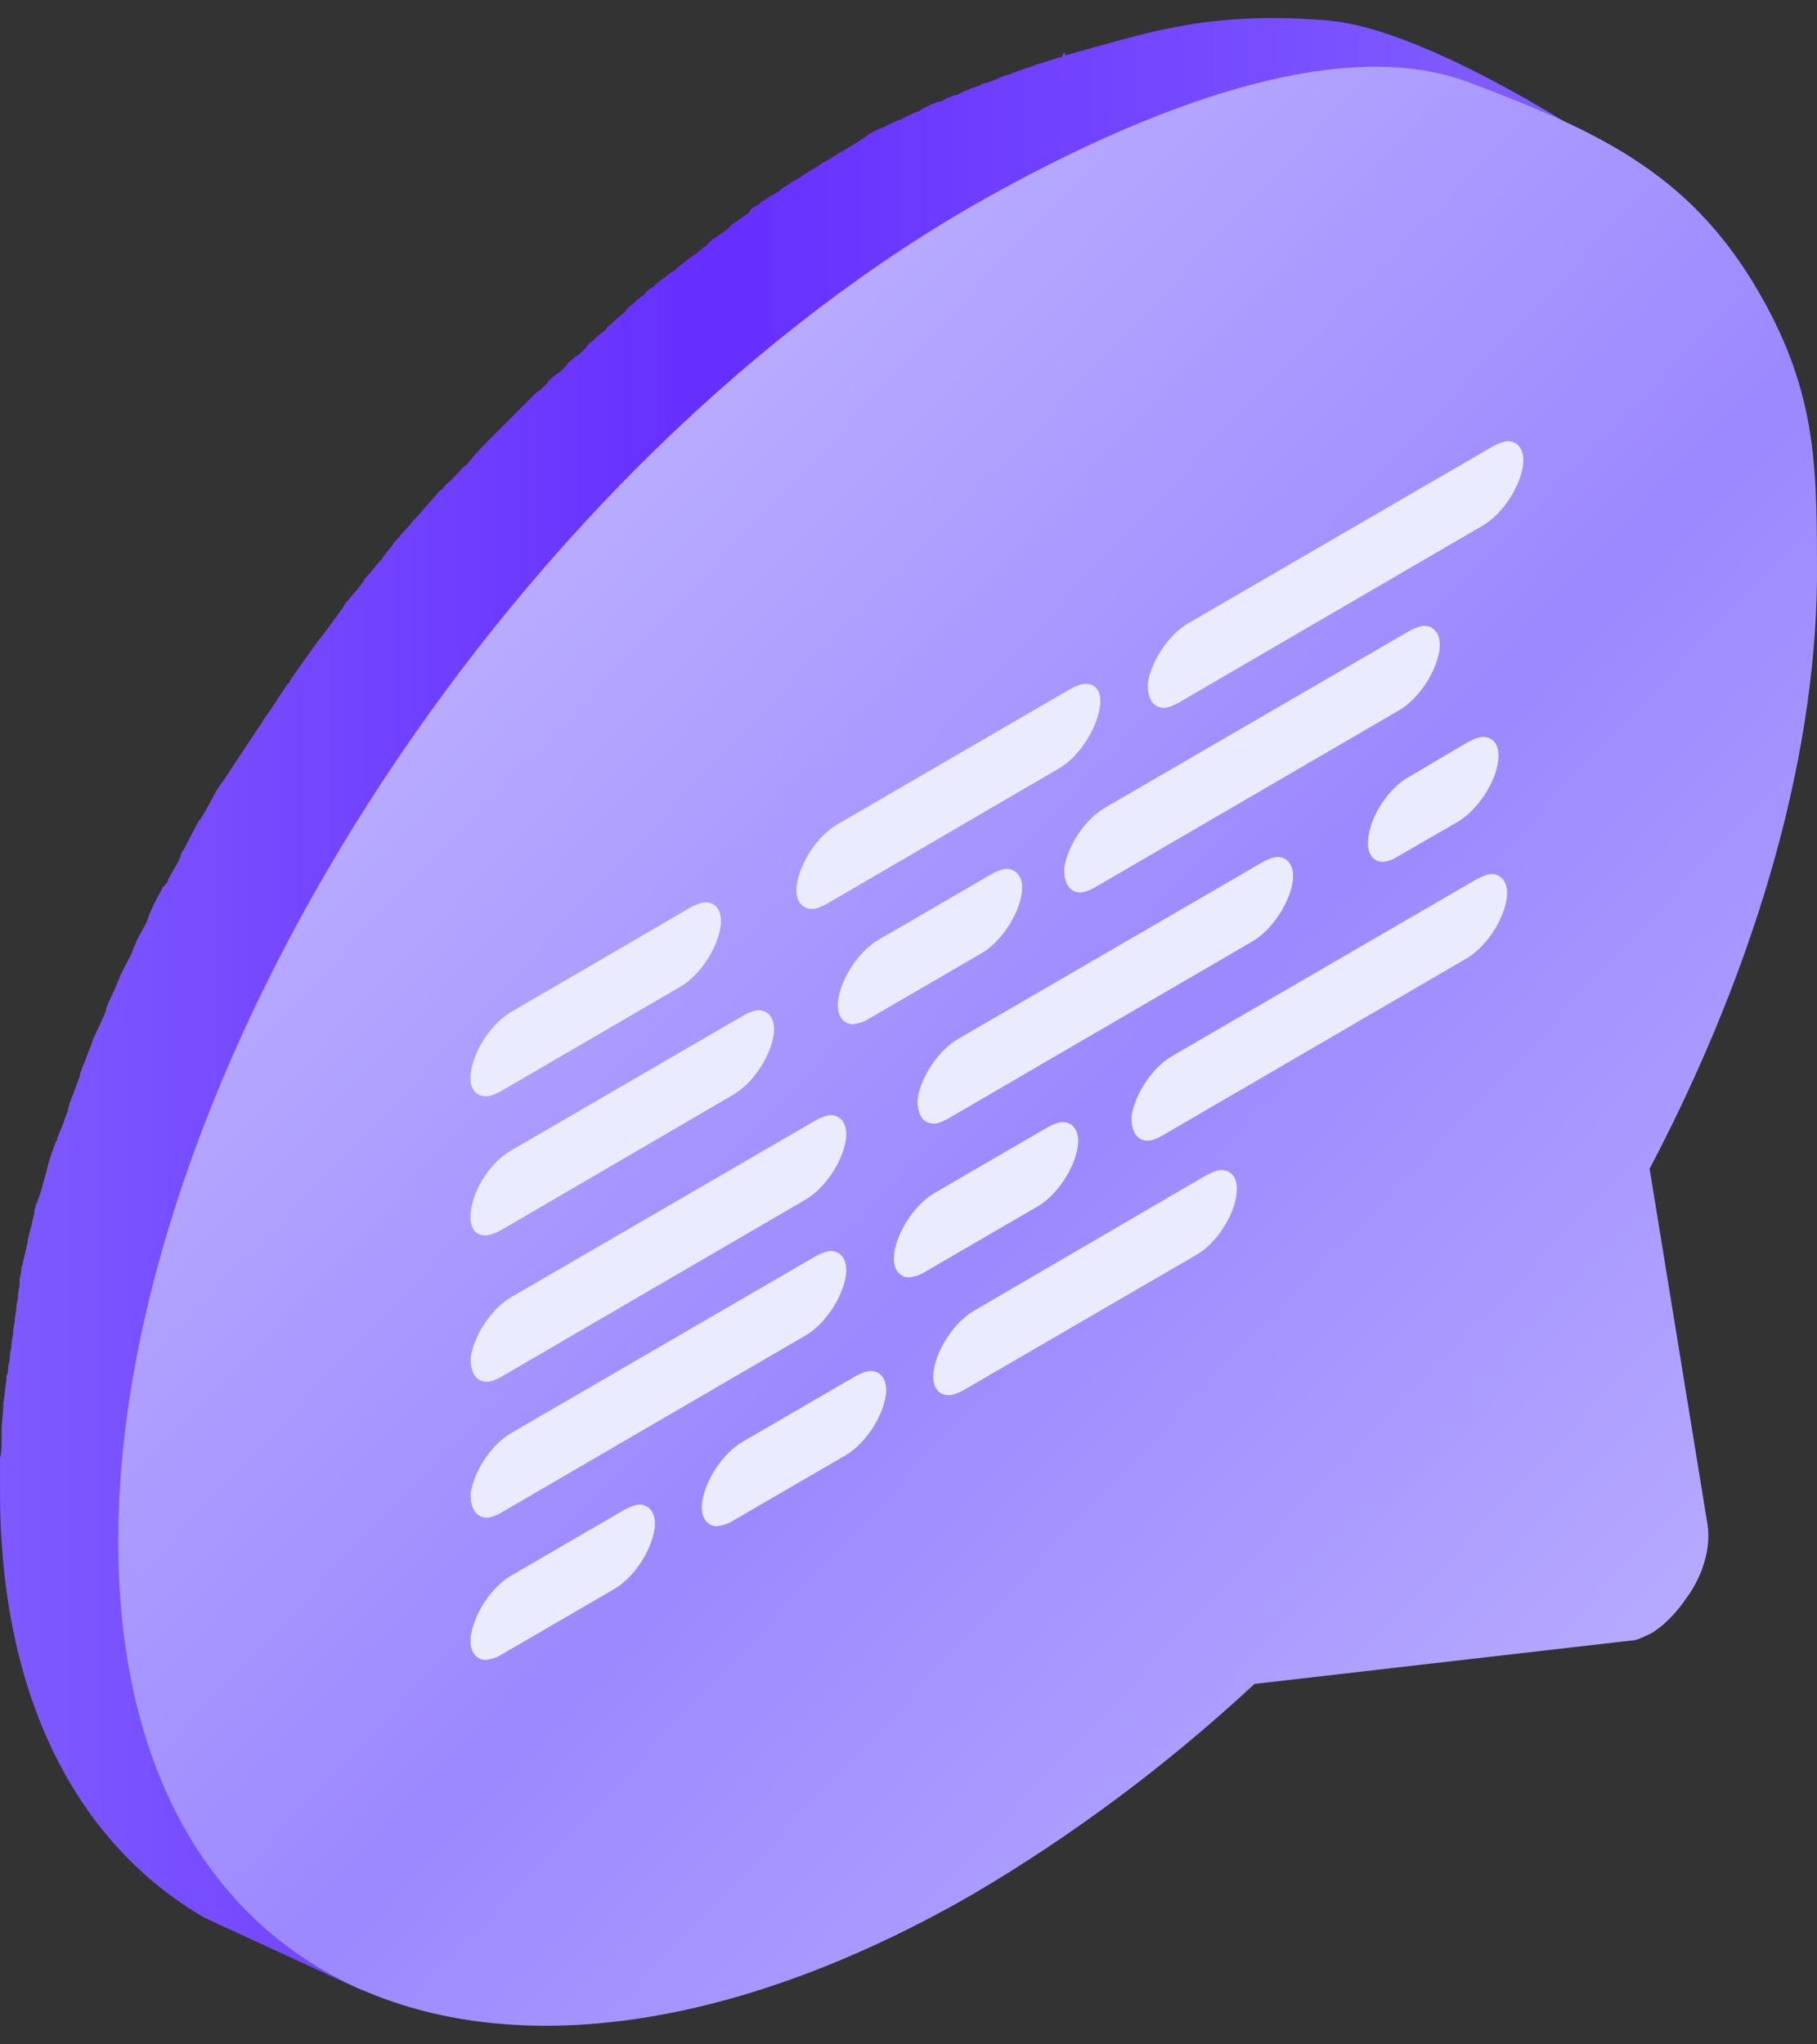 <svg width="80" height="90" viewBox="0 0 80 90" fill="none" xmlns="http://www.w3.org/2000/svg">
<rect x="0" y="0" width="80" height="90" fill="#333333" stroke="none"/>
<path d="M6.218 68.46C6.218 68.137 6.218 67.849 6.29 67.598C6.29 67.526 6.29 67.382 6.29 67.274C6.29 66.879 6.362 66.519 6.362 66.124V66.052C6.362 65.657 6.434 65.297 6.506 64.974C6.506 64.83 6.578 64.65 6.578 64.507C6.578 64.363 6.65 64.183 6.65 64.04C6.65 63.896 6.722 63.716 6.722 63.5C6.722 63.357 6.793 63.177 6.793 62.961C6.793 62.818 6.865 62.638 6.865 62.422C6.865 62.278 6.937 62.099 6.937 61.883C6.937 61.739 7.009 61.56 7.009 61.344C7.009 61.2 7.081 61.02 7.081 60.805C7.153 60.589 7.153 60.41 7.225 60.194C7.225 60.122 7.297 60.05 7.297 59.87C7.369 59.547 7.44 59.259 7.512 58.936V58.864C7.584 58.541 7.656 58.325 7.728 58.002C7.728 57.93 7.8 57.786 7.8 57.678C7.872 57.534 7.872 57.283 7.944 57.139C8.087 56.672 8.159 56.276 8.339 55.845C8.483 55.378 8.662 54.983 8.734 54.551C8.806 54.407 8.806 54.336 8.878 54.156C8.95 53.832 9.094 53.473 9.273 53.15C9.273 53.078 9.345 52.934 9.345 52.826C9.489 52.431 9.669 51.964 9.812 51.604C9.812 51.532 9.884 51.389 9.956 51.281C10.1 50.957 10.172 50.67 10.352 50.274C10.423 50.131 10.423 50.059 10.495 49.879C10.639 49.556 10.819 49.196 10.963 48.873C10.963 48.801 11.034 48.729 11.034 48.657C11.178 48.262 11.43 47.794 11.573 47.435C11.645 47.363 11.645 47.219 11.717 47.112C11.861 46.788 12.041 46.501 12.184 46.177C12.256 46.033 12.328 45.962 12.328 45.782C12.472 45.386 12.652 45.099 12.867 44.704C12.867 44.632 12.939 44.56 12.939 44.488C13.155 44.093 13.406 43.625 13.55 43.266C13.622 43.194 13.622 43.05 13.694 42.943C13.838 42.619 14.089 42.26 14.233 41.936C14.305 41.864 14.377 41.721 14.377 41.613C14.592 41.145 14.844 40.75 15.06 40.319C15.06 40.247 15.132 40.247 15.132 40.175C15.347 39.78 15.599 39.312 15.815 38.953C15.886 38.881 15.958 38.737 16.03 38.63C16.354 38.162 16.569 37.767 16.893 37.336C17.216 36.869 17.504 36.401 17.827 35.934C17.899 35.862 17.971 35.718 18.043 35.611C18.366 35.143 18.654 34.676 18.977 34.209C19.049 34.137 19.049 34.065 19.121 33.993C19.516 33.454 19.876 32.915 20.271 32.376C20.666 31.837 21.026 31.298 21.421 30.831C21.493 30.759 21.565 30.687 21.565 30.615C21.709 30.471 21.888 30.22 22.032 30.076C22.104 29.932 22.248 29.752 22.356 29.609C22.499 29.465 22.679 29.213 22.823 29.07C22.895 28.926 23.038 28.854 23.146 28.674C23.29 28.459 23.47 28.279 23.614 28.135C23.685 27.991 23.829 27.919 23.937 27.74C24.081 27.524 24.332 27.273 24.476 27.129C24.548 27.057 24.62 26.985 24.692 26.805C25.015 26.41 25.303 26.122 25.626 25.727C25.698 25.655 25.77 25.511 25.95 25.404C26.165 25.188 26.417 24.864 26.704 24.649C26.776 24.577 26.848 24.433 27.028 24.325C27.351 23.93 27.711 23.642 28.034 23.247C28.358 22.924 28.717 22.564 29.041 22.241C29.184 22.097 29.256 22.025 29.436 21.846C29.616 21.666 29.651 21.63 29.831 21.45C30.011 21.27 30.155 21.127 30.299 21.055C30.442 20.911 30.622 20.839 30.694 20.66C30.838 20.516 31.017 20.336 31.161 20.264C31.305 20.12 31.485 20.049 31.556 19.869C31.7 19.725 31.88 19.545 32.024 19.473C32.167 19.33 32.347 19.258 32.419 19.078C32.563 18.934 32.742 18.862 32.886 18.683C33.03 18.503 33.21 18.467 33.282 18.287C33.425 18.144 33.605 18.072 33.749 17.892C33.892 17.748 34.072 17.676 34.144 17.497C34.288 17.353 34.468 17.281 34.611 17.101C34.755 17.029 34.935 16.886 35.007 16.778C35.15 16.634 35.33 16.562 35.474 16.383C35.618 16.311 35.797 16.167 35.941 16.059C36.085 15.915 36.265 15.843 36.408 15.664C36.552 15.592 36.732 15.448 36.876 15.34C37.019 15.197 37.199 15.125 37.343 14.945C37.486 14.873 37.666 14.729 37.738 14.621C37.882 14.478 38.062 14.406 38.277 14.226C38.421 14.154 38.601 14.011 38.673 13.903C38.816 13.759 38.996 13.687 39.212 13.507C39.355 13.435 39.535 13.364 39.607 13.184C39.751 13.04 40.002 12.968 40.146 12.789C40.29 12.717 40.362 12.645 40.541 12.573C40.685 12.429 40.937 12.357 41.081 12.178C41.224 12.106 41.296 12.034 41.476 11.962C41.692 11.818 41.871 11.746 42.087 11.566C42.159 11.495 42.303 11.423 42.41 11.351C42.734 11.207 43.021 10.956 43.345 10.812C43.56 10.668 43.884 10.488 44.1 10.345C44.172 10.273 44.243 10.273 44.315 10.201C44.459 10.129 44.711 10.057 44.854 9.877C44.926 9.805 45.07 9.805 45.178 9.734C45.322 9.662 45.501 9.59 45.645 9.518C45.717 9.446 45.861 9.446 45.968 9.374C46.112 9.302 46.292 9.23 46.436 9.159C46.508 9.087 46.651 9.087 46.759 9.015C46.903 8.943 47.083 8.871 47.154 8.799C47.226 8.727 47.37 8.727 47.478 8.655C47.622 8.583 47.694 8.512 47.873 8.512C47.945 8.44 48.089 8.44 48.197 8.368C48.34 8.296 48.412 8.224 48.592 8.224C48.664 8.152 48.808 8.152 48.916 8.08C49.059 8.008 49.131 8.008 49.311 7.937C49.383 7.937 49.383 7.865 49.455 7.865C49.85 7.721 50.138 7.541 50.533 7.469H50.605C51 7.326 51.288 7.254 51.683 7.074C51.755 7.074 51.827 7.002 51.899 7.002C52.294 6.858 52.581 6.786 52.977 6.679C53.049 6.679 53.121 6.679 53.121 6.607C53.516 6.535 53.803 6.391 54.199 6.283H54.271C54.486 6.211 54.81 6.14 55.025 6.068C55.097 6.068 55.169 5.996 55.241 5.996C55.457 5.924 55.636 5.924 55.852 5.852C55.924 5.852 55.996 5.852 56.068 5.78C56.283 5.708 56.607 5.708 56.822 5.636C57.038 5.564 57.362 5.564 57.577 5.493C57.649 5.493 57.721 5.493 57.901 5.421C58.044 5.421 58.224 5.349 58.368 5.349C58.44 5.349 58.584 5.349 58.691 5.349C58.835 5.349 59.015 5.349 59.159 5.277C59.23 5.277 59.374 5.277 59.482 5.277C59.626 5.277 59.806 5.277 59.949 5.277C60.021 5.277 60.093 5.277 60.273 5.277C60.416 5.277 60.596 5.277 60.74 5.277C60.812 5.277 60.884 5.277 60.956 5.277C61.099 5.277 61.171 5.277 61.351 5.277C61.423 5.277 61.567 5.277 61.674 5.277C61.818 5.277 61.89 5.277 62.07 5.277C62.142 5.277 62.214 5.277 62.393 5.277C62.537 5.277 62.609 5.277 62.789 5.277C62.86 5.277 62.932 5.277 63.112 5.277C63.256 5.277 63.328 5.277 63.507 5.277C63.579 5.277 63.651 5.277 63.723 5.277C64.046 5.277 62.86 5.061 63.723 5.205C62.645 5.133 62.86 5.133 63.723 5.205C63.041 5.165 73.035 8.08 73.035 8.08C73.035 8.08 63.651 1.301 58.368 0.892C53.085 0.484 50.514 1.453 46.903 2.438C46.903 2.182 46.759 2.438 46.759 2.51C46.364 2.581 46.076 2.725 45.681 2.833C45.609 2.833 45.537 2.905 45.465 2.905C45.07 3.049 44.782 3.121 44.387 3.3H44.315C43.92 3.444 43.632 3.624 43.237 3.696C43.237 3.696 43.165 3.696 43.165 3.767H43.093C42.95 3.839 42.878 3.839 42.698 3.911C42.626 3.983 42.482 3.983 42.374 4.055C42.231 4.127 42.159 4.199 41.979 4.199C41.907 4.271 41.763 4.271 41.656 4.343C41.512 4.414 41.44 4.486 41.26 4.486C41.188 4.558 41.045 4.558 40.937 4.63C40.793 4.702 40.613 4.774 40.541 4.846C40.47 4.918 40.326 4.918 40.218 4.989C40.074 5.061 39.895 5.133 39.751 5.205C39.679 5.277 39.535 5.277 39.427 5.349C39.284 5.421 39.104 5.493 38.96 5.564C38.888 5.636 38.745 5.636 38.637 5.708C38.493 5.78 38.313 5.852 38.097 6.032C38.026 6.104 37.954 6.104 37.882 6.175C37.666 6.319 37.343 6.499 37.127 6.643C36.804 6.786 36.516 7.038 36.193 7.182C36.121 7.254 35.977 7.326 35.869 7.397C35.654 7.541 35.474 7.613 35.258 7.793C35.114 7.865 35.043 7.937 34.863 8.008C34.719 8.152 34.468 8.224 34.324 8.404C34.18 8.476 34.108 8.548 33.928 8.619C33.785 8.763 33.533 8.835 33.389 9.015C33.246 9.087 33.066 9.159 32.994 9.338C32.85 9.482 32.67 9.554 32.455 9.734C32.311 9.805 32.131 9.949 32.059 10.057C31.916 10.201 31.736 10.273 31.52 10.452C31.377 10.524 31.197 10.668 31.125 10.776C30.981 10.92 30.802 10.992 30.658 11.171C30.514 11.243 30.334 11.387 30.191 11.495C30.047 11.638 29.867 11.71 29.723 11.89C29.58 11.962 29.4 12.106 29.256 12.213C29.112 12.357 28.933 12.429 28.789 12.609C28.645 12.681 28.465 12.825 28.394 12.932C28.25 13.076 28.07 13.148 27.926 13.328C27.783 13.471 27.603 13.543 27.531 13.723C27.387 13.867 27.208 13.939 27.064 14.118C26.92 14.298 26.74 14.334 26.669 14.514C26.525 14.657 26.345 14.729 26.201 14.909C26.058 15.053 25.878 15.125 25.806 15.304C25.662 15.448 25.483 15.628 25.339 15.7C25.195 15.843 25.015 15.915 24.943 16.095C24.8 16.239 24.62 16.419 24.476 16.49C24.332 16.634 24.153 16.706 24.081 16.886C23.937 17.029 23.757 17.209 23.614 17.281C23.47 17.425 23.398 17.497 23.218 17.676C23.146 17.748 23.075 17.82 22.895 18C22.823 18.072 22.823 18.072 22.751 18.144C22.427 18.467 22.068 18.826 21.745 19.15C21.421 19.473 21.062 19.833 20.738 20.228C20.666 20.3 20.595 20.444 20.415 20.552C20.199 20.767 19.948 21.091 19.66 21.306C19.588 21.378 19.516 21.522 19.337 21.63C19.013 22.025 18.726 22.313 18.402 22.708C18.33 22.78 18.258 22.852 18.187 22.924C18.043 23.139 17.791 23.391 17.648 23.535C17.576 23.678 17.432 23.75 17.324 23.93C17.18 24.146 17 24.325 16.857 24.541C16.785 24.685 16.641 24.757 16.533 24.936C16.39 25.08 16.21 25.332 16.066 25.476C15.994 25.619 15.85 25.799 15.743 25.943C15.599 26.087 15.419 26.338 15.275 26.482L15.204 26.554C15.204 26.626 15.132 26.626 15.132 26.697C14.736 27.237 14.377 27.776 13.982 28.243C13.586 28.782 13.227 29.321 12.831 29.86C12.831 29.932 12.76 29.932 12.76 30.004C12.76 30.004 12.76 30.076 12.688 30.076C12.364 30.543 12.077 31.01 11.753 31.477C11.681 31.549 11.61 31.693 11.538 31.801C11.214 32.268 10.927 32.735 10.603 33.203C10.28 33.67 10.064 34.065 9.741 34.496C9.669 34.568 9.597 34.712 9.525 34.82C9.309 35.215 9.058 35.682 8.842 36.042L8.77 36.114C8.555 36.509 8.303 36.976 8.087 37.408C8.015 37.48 7.944 37.623 7.944 37.731C7.8 38.055 7.548 38.414 7.404 38.737C7.404 38.809 7.333 38.881 7.261 38.953C7.261 38.953 7.261 39.025 7.189 39.025C6.973 39.42 6.722 39.888 6.578 40.247C6.578 40.319 6.506 40.391 6.506 40.463C6.362 40.858 6.111 41.145 5.967 41.541C5.967 41.613 5.895 41.685 5.895 41.685C5.895 41.757 5.823 41.828 5.823 41.9C5.679 42.224 5.5 42.511 5.356 42.835C5.284 42.907 5.284 43.05 5.212 43.158C5.068 43.553 4.817 44.021 4.673 44.38V44.452C4.673 44.524 4.601 44.596 4.601 44.668C4.457 44.991 4.278 45.35 4.134 45.674C4.062 45.818 4.062 45.89 3.99 46.069C3.846 46.393 3.774 46.68 3.595 47.076C3.595 47.148 3.523 47.219 3.523 47.291V47.363C3.379 47.758 3.199 48.226 3.056 48.585C3.056 48.657 2.984 48.801 2.984 48.909C2.84 49.232 2.768 49.592 2.588 49.915C2.588 49.987 2.517 50.059 2.517 50.131C2.517 50.202 2.517 50.202 2.445 50.274C2.301 50.742 2.121 51.137 2.049 51.568C1.906 52.035 1.834 52.431 1.654 52.862C1.654 52.934 1.654 52.934 1.582 53.006C1.582 53.15 1.51 53.221 1.51 53.401C1.51 53.473 1.438 53.617 1.438 53.725C1.366 54.048 1.295 54.264 1.223 54.587V54.659C1.151 54.983 1.079 55.27 1.007 55.593C1.007 55.665 0.935 55.737 0.935 55.917C0.935 56.061 0.863 56.24 0.863 56.384C0.863 56.456 0.863 56.528 0.863 56.528C0.863 56.672 0.791 56.851 0.791 57.067C0.791 57.211 0.72 57.391 0.72 57.606C0.72 57.75 0.648 57.93 0.648 58.145C0.648 58.289 0.576 58.469 0.576 58.684C0.576 58.828 0.504 59.008 0.504 59.224C0.504 59.367 0.432 59.547 0.432 59.763C0.432 59.906 0.36 60.086 0.36 60.23C0.36 60.302 0.36 60.446 0.288 60.553C0.288 60.625 0.288 60.625 0.288 60.697C0.216 61.092 0.216 61.452 0.144 61.775V61.847C0.144 62.242 0.073 62.602 0.073 62.997C0.073 63.069 0.073 63.213 0.073 63.321C0.073 63.644 0.073 63.932 0.001 64.183C0.001 64.255 0.001 64.399 0.001 64.507C0.001 64.902 0.001 65.261 0.001 65.657C0.001 74.822 3.451 81.183 8.986 84.418L16.03 87.665C11.979 85.323 6.326 78.811 6.326 69.754C6.326 69.359 6.326 68.999 6.326 68.604C6.218 68.712 6.218 68.64 6.218 68.46Z" fill="url(#paint0_linear)"/>
<path d="M72.63 51.454L75.181 67.124C75.325 68.058 75.038 69.28 74.247 70.359C73.78 71.041 73.241 71.581 72.702 71.904C72.378 72.048 72.091 72.228 71.767 72.228L55.234 74.132C51.245 77.834 47.076 80.889 42.871 83.369C22.349 95.193 5.277 88.437 5.206 67.987C5.134 47.536 22.134 21.084 42.655 9.152C50.67 4.552 59.066 1.515 64.651 3.617C70.594 5.855 74.646 7.752 77.697 13.321C79.865 17.278 79.998 20.33 79.998 24.642C80.105 32.837 77.482 42.217 72.63 51.454Z" fill="url(#paint1_linear)"/>
<path d="M47.808 30.106C47.636 30.098 47.39 30.193 47.143 30.322L36.865 36.294C36.015 36.783 35.236 37.946 35.087 38.927C34.985 39.627 35.278 39.994 35.725 40.015C35.931 40.025 36.143 39.929 36.39 39.799L46.633 33.825C47.484 33.336 48.264 32.138 48.412 31.193C48.548 30.494 48.257 30.092 47.808 30.106Z" fill="#EBEBFF"/>
<path d="M21.376 48.263C21.582 48.272 21.794 48.176 22.041 48.047L29.945 43.445C30.795 42.955 31.574 41.793 31.723 40.812C31.823 40.147 31.566 39.747 31.085 39.724C30.913 39.716 30.667 39.81 30.42 39.94L22.516 44.542C21.666 45.031 20.887 46.194 20.738 47.174C20.636 47.875 20.894 48.24 21.376 48.263Z" fill="#EBEBFF"/>
<path d="M32.223 66.978L37.22 64.073C38.07 63.584 38.849 62.421 38.998 61.441C39.098 60.775 38.807 60.374 38.36 60.353C38.188 60.345 37.942 60.439 37.694 60.568L32.697 63.473C31.847 63.962 31.069 65.125 30.919 66.105C30.819 66.771 31.11 67.172 31.557 67.194C31.765 67.168 32.01 67.109 32.223 66.978Z" fill="#EBEBFF"/>
<path d="M38.208 44.876L43.205 41.972C44.056 41.483 44.834 40.32 44.984 39.339C45.084 38.674 44.792 38.272 44.345 38.251C44.173 38.243 43.928 38.337 43.68 38.467L38.683 41.371C37.833 41.861 37.054 43.023 36.905 44.004C36.804 44.669 37.096 45.071 37.543 45.092C37.751 45.067 37.995 45.008 38.208 44.876Z" fill="#EBEBFF"/>
<path d="M40.677 56.022L45.674 53.118C46.525 52.629 47.303 51.466 47.453 50.485C47.553 49.82 47.261 49.418 46.814 49.397C46.642 49.389 46.397 49.483 46.149 49.613L41.152 52.517C40.302 53.007 39.523 54.169 39.374 55.15C39.273 55.815 39.565 56.217 40.012 56.238C40.22 56.212 40.464 56.153 40.677 56.022Z" fill="#EBEBFF"/>
<path d="M22.04 72.863L27.037 69.959C27.888 69.469 28.666 68.307 28.816 67.326C28.916 66.661 28.625 66.259 28.177 66.238C28.005 66.23 27.76 66.324 27.512 66.454L22.515 69.358C21.665 69.847 20.886 71.01 20.737 71.991C20.637 72.656 20.928 73.058 21.375 73.079C21.583 73.053 21.827 72.994 22.04 72.863Z" fill="#EBEBFF"/>
<path d="M34.062 45.562C34.163 44.896 33.871 44.495 33.424 44.474C33.252 44.466 33.006 44.56 32.759 44.689L22.481 50.662C21.631 51.151 20.852 52.313 20.737 53.296C20.635 53.996 20.892 54.396 21.376 54.384C21.548 54.392 21.793 54.298 22.041 54.168L32.284 48.194C33.135 47.705 33.913 46.542 34.062 45.562Z" fill="#EBEBFF"/>
<path d="M61.555 37.697L64.212 36.164C65.028 35.673 65.843 34.477 65.956 33.53C66.056 32.864 65.799 32.464 65.318 32.442C65.146 32.434 64.9 32.528 64.653 32.657L61.993 34.225C61.143 34.715 60.364 35.877 60.249 36.86C60.149 37.525 60.406 37.925 60.888 37.948C61.096 37.922 61.306 37.861 61.555 37.697Z" fill="#EBEBFF"/>
<path d="M51.212 31.161C51.418 31.171 51.63 31.075 51.877 30.945L65.274 23.144C66.125 22.655 66.903 21.492 67.053 20.512C67.153 19.846 66.862 19.445 66.414 19.424C66.242 19.416 65.996 19.51 65.749 19.639L52.317 27.439C51.467 27.928 50.688 29.091 50.539 30.071C50.508 30.74 50.765 31.14 51.212 31.161Z" fill="#EBEBFF"/>
<path d="M47.532 39.289C47.739 39.299 47.95 39.203 48.197 39.073L61.595 31.272C62.445 30.783 63.224 29.621 63.373 28.64C63.473 27.974 63.182 27.573 62.735 27.552C62.563 27.544 62.317 27.638 62.07 27.767L48.638 35.567C47.788 36.056 47.009 37.219 46.86 38.199C46.828 38.868 47.085 39.268 47.532 39.289Z" fill="#EBEBFF"/>
<path d="M21.4 66.811C21.606 66.82 21.818 66.725 22.065 66.595L35.462 58.794C36.313 58.305 37.091 57.142 37.241 56.162C37.341 55.496 37.049 55.094 36.602 55.074C36.43 55.066 36.184 55.16 35.937 55.289L22.505 63.089C21.655 63.578 20.877 64.74 20.727 65.721C20.696 66.39 20.953 66.79 21.4 66.811Z" fill="#EBEBFF"/>
<path d="M21.4 60.831C21.606 60.84 21.818 60.745 22.065 60.615L35.462 52.814C36.313 52.325 37.091 51.162 37.241 50.181C37.341 49.516 37.049 49.114 36.602 49.093C36.43 49.085 36.184 49.18 35.937 49.309L22.505 57.108C21.655 57.598 20.877 58.76 20.727 59.741C20.696 60.41 20.953 60.81 21.4 60.831Z" fill="#EBEBFF"/>
<path d="M41.074 49.464C41.28 49.474 41.492 49.378 41.739 49.248L55.136 41.447C55.987 40.958 56.765 39.795 56.915 38.815C57.015 38.149 56.724 37.748 56.276 37.727C56.104 37.718 55.859 37.813 55.611 37.942L42.179 45.742C41.329 46.231 40.551 47.394 40.401 48.374C40.37 49.043 40.627 49.443 41.074 49.464Z" fill="#EBEBFF"/>
<path d="M50.496 50.217C50.703 50.227 50.914 50.131 51.162 50.001L64.559 42.2C65.409 41.711 66.188 40.548 66.337 39.568C66.438 38.902 66.146 38.501 65.699 38.48C65.527 38.471 65.281 38.566 65.034 38.695L51.602 46.495C50.752 46.984 49.973 48.147 49.824 49.127C49.792 49.796 50.049 50.196 50.496 50.217Z" fill="#EBEBFF"/>
<path d="M41.111 60.333C41.011 60.999 41.268 61.399 41.75 61.421C41.956 61.431 42.167 61.335 42.415 61.206L52.693 55.233C53.543 54.744 54.323 53.546 54.437 52.599C54.537 51.934 54.28 51.534 53.798 51.511C53.626 51.503 53.38 51.597 53.133 51.727L42.89 57.701C42.039 58.19 41.261 59.353 41.111 60.333Z" fill="#EBEBFF"/>
<defs>
<linearGradient id="paint0_linear" x1="-0.216" y1="44.344" x2="64.44" y2="44.344" gradientUnits="userSpaceOnUse">
<stop stop-color="#7E5AFF"/>
<stop offset="0.489" stop-color="#662EFF"/>
<stop offset="0.802" stop-color="#7448FF"/>
<stop offset="1" stop-color="#7E5AFF"/>
</linearGradient>
<linearGradient id="paint1_linear" x1="-9.52" y1="13.338" x2="87.019" y2="105.2" gradientUnits="userSpaceOnUse">
<stop stop-color="#D2CCFF"/>
<stop offset="0.5" stop-color="#9C88FF"/>
<stop offset="0.703" stop-color="#B0A2FF"/>
<stop offset="0.989" stop-color="#D2CCFF"/>
</linearGradient>
</defs>
</svg>
